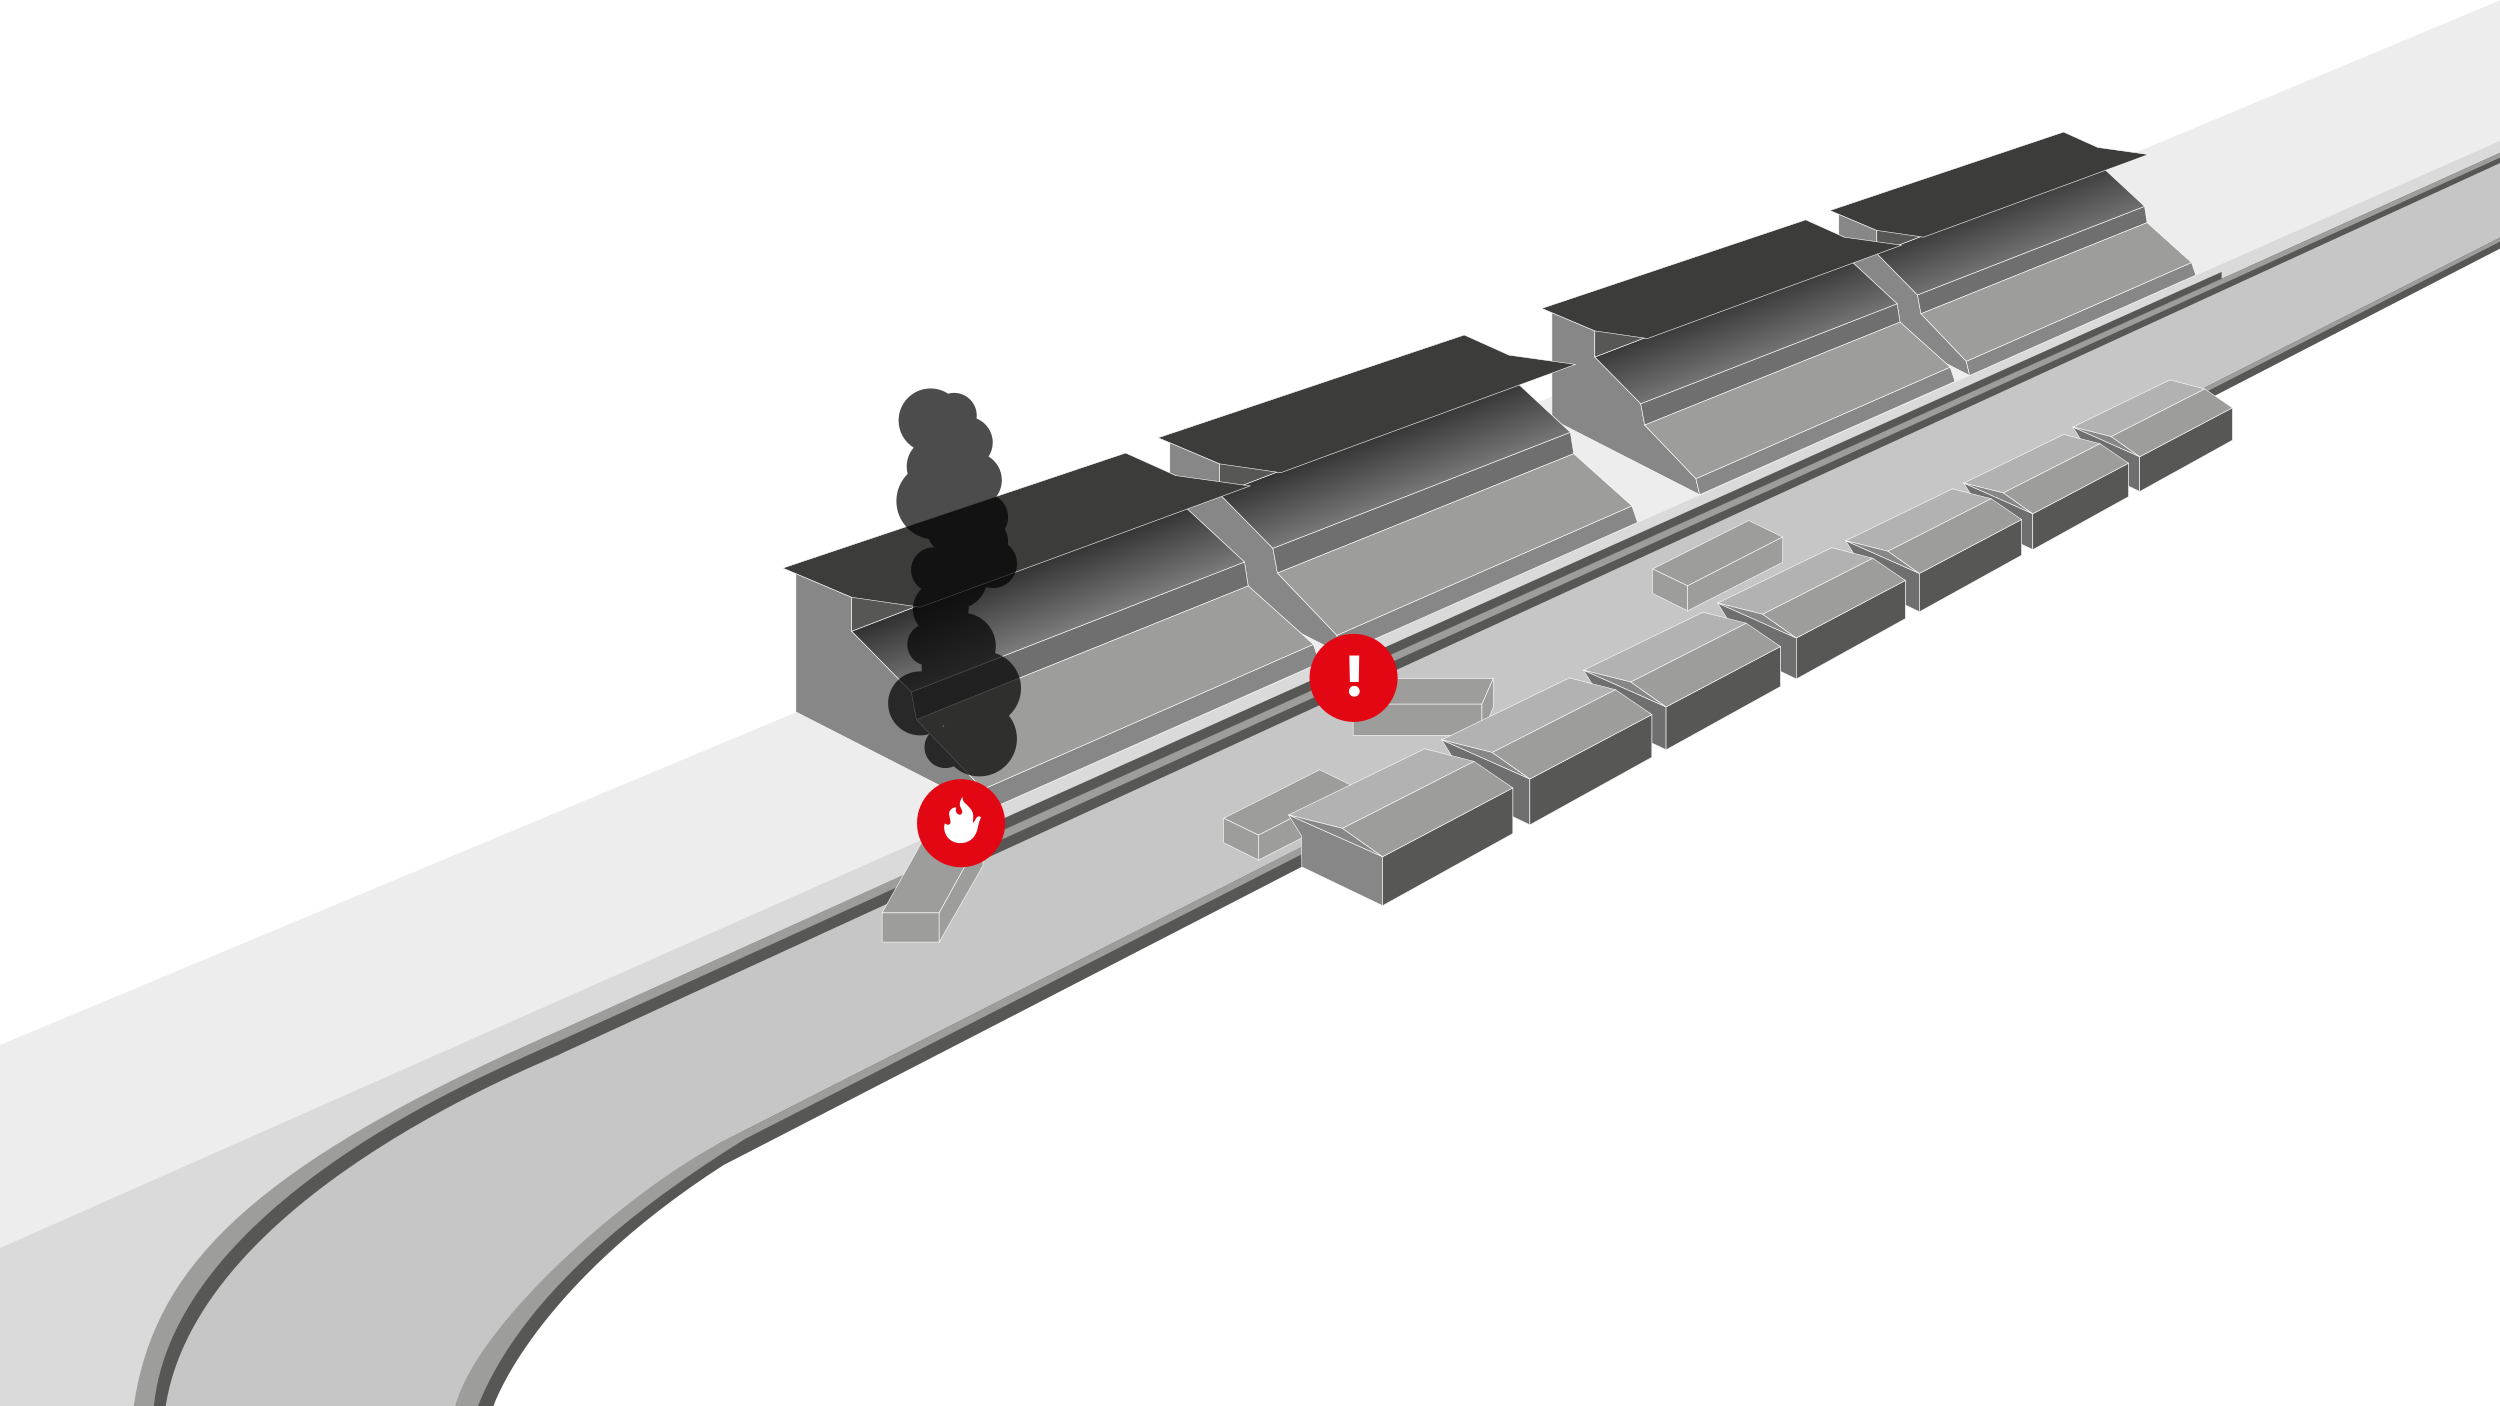 <?xml version="1.0" encoding="utf-8"?>
<!-- Generator: Adobe Illustrator 18.1.1, SVG Export Plug-In . SVG Version: 6.00 Build 0)  -->
<svg version="1.1" xmlns="http://www.w3.org/2000/svg" xmlns:xlink="http://www.w3.org/1999/xlink" x="0px" y="0px"
	 viewBox="0 0 4535.4 2551.2" enable-background="new 0 0 4535.4 2551.2" xml:space="preserve">
<g id="Ebene_2">
	<g>
		<polygon fill="#EDEDED" points="4535.4,278.5 4536.7,0 0,1895.7 0,2551.2 345.1,2551.2 1195.3,1788.8 		"/>
		<polygon fill="#DADADA" points="4535.4,255.5 4535.4,277.3 1196.4,1787.3 345.1,2551.2 0,2551.2 0,2264.1 		"/>
		<g>
			<g>
				<polygon fill="#878787" stroke="#FFFFFF" stroke-miterlimit="10" points="3335.8,388.8 3335.8,559.8 3573.2,681.2 3567.2,655.4 
					3484.9,569.2 3478.6,535 3404.8,459.9 3404.8,418 				"/>
				<polygon fill="none" stroke="#FFFFFF" stroke-miterlimit="10" points="3743.6,239.5 3743.6,391.4 3983.6,499.1 3975.8,476.2 
					3895.2,403.9 3890.6,374.3 3813.4,302.7 3805.7,267.5 				"/>
				<polygon fill="#878787" stroke="#FFFFFF" stroke-miterlimit="10" points="3573.2,681.2 3983.6,499.1 3975.8,476.2 3567.2,655.4 
									"/>
				<polygon fill="#706F6F" stroke="#FFFFFF" stroke-miterlimit="10" points="3890.6,374.3 3478.6,535 3484.9,569.2 3895.2,403.9 
									"/>
				<linearGradient id="SVGID_1_" gradientUnits="userSpaceOnUse" x1="3675.442" y1="489.719" x2="3607.442" y2="311.719">
					<stop  offset="0" style="stop-color:#808080"/>
					<stop  offset="0.757" style="stop-color:#333333"/>
				</linearGradient>
				<polygon fill="url(#SVGID_1_)" stroke="#FFFFFF" stroke-miterlimit="10" points="3404.8,459.9 3813.4,302.7 3890.6,374.3 
					3478.6,535 				"/>
				<polygon fill="#9D9D9C" stroke="#FFFFFF" stroke-miterlimit="10" points="3484.9,569.2 3567.2,655.4 3975.8,476.2 3895.2,403.9 
									"/>
				<polygon fill="#575756" stroke="#FFFFFF" stroke-miterlimit="10" points="3404.8,459.9 3813.4,302.7 3805.7,267.5 3404.8,418 
									"/>
				<polygon fill="#3C3C3B" stroke="#FFFFFF" stroke-miterlimit="10" points="3319.6,381.9 3404.8,418 3489.4,430.3 3897.5,280.3 
					3805.7,267.5 3743.6,239.5 				"/>
			</g>
			<g>
				<polygon fill="#878787" stroke="#FFFFFF" stroke-miterlimit="10" points="2815.4,567.3 2815.4,760.4 3083.4,897.4 3076.6,868.4 
					2983.7,771.1 2976.5,732.4 2893.2,647.7 2893.2,600.3 				"/>
				<polygon fill="none" stroke="#FFFFFF" stroke-miterlimit="10" points="3275.7,398.8 3275.7,570.3 3546.7,691.9 3537.9,666 
					3446.9,584.4 3441.7,551 3354.5,470.1 3345.8,430.3 				"/>
				<polygon fill="#878787" stroke="#FFFFFF" stroke-miterlimit="10" points="3083.4,897.4 3546.7,691.9 3537.9,666 3076.6,868.4 
									"/>
				<polygon fill="#706F6F" stroke="#FFFFFF" stroke-miterlimit="10" points="3441.7,551 2976.5,732.4 2983.7,771.1 3446.9,584.4 
									"/>
				<linearGradient id="SVGID_2_" gradientUnits="userSpaceOnUse" x1="3195.62" y1="673.022" x2="3127.62" y2="495.022">
					<stop  offset="0" style="stop-color:#808080"/>
					<stop  offset="0.757" style="stop-color:#333333"/>
				</linearGradient>
				<polygon fill="url(#SVGID_2_)" stroke="#FFFFFF" stroke-miterlimit="10" points="2893.2,647.7 3354.5,470.1 3441.7,551 
					2976.5,732.4 				"/>
				<polygon fill="#9D9D9C" stroke="#FFFFFF" stroke-miterlimit="10" points="2983.7,771.1 3076.6,868.4 3537.9,666 3446.9,584.4 
									"/>
				<polygon fill="#575756" stroke="#FFFFFF" stroke-miterlimit="10" points="2893.2,647.7 3354.5,470.1 3345.8,430.3 2893.2,600.3 
									"/>
				<polygon fill="#3C3C3B" stroke="#FFFFFF" stroke-miterlimit="10" points="2797,559.5 2893.2,600.3 2988.7,614.2 3449.5,444.8 
					3345.8,430.3 3275.7,398.8 				"/>
			</g>
			<g>
				<polygon fill="#878787" stroke="#FFFFFF" stroke-miterlimit="10" points="2122.2,803.2 2122.2,1027.3 2433.2,1186.3 
					2425.3,1152.5 2317.5,1039.6 2309.2,994.7 2212.6,896.4 2212.6,841.5 				"/>
				<polygon fill="none" stroke="#FFFFFF" stroke-miterlimit="10" points="2656.3,607.7 2656.3,806.6 2970.8,947.8 2960.6,917.7 
					2855,823.1 2848.9,784.2 2747.7,690.5 2737.7,644.3 				"/>
				<polygon fill="#878787" stroke="#FFFFFF" stroke-miterlimit="10" points="2433.2,1186.3 2970.8,947.8 2960.6,917.7 
					2425.3,1152.5 				"/>
				<polygon fill="#706F6F" stroke="#FFFFFF" stroke-miterlimit="10" points="2848.9,784.2 2309.2,994.7 2317.5,1039.6 2855,823.1 
									"/>
				<linearGradient id="SVGID_3_" gradientUnits="userSpaceOnUse" x1="2559.628" y1="915.985" x2="2491.628" y2="737.985">
					<stop  offset="0" style="stop-color:#808080"/>
					<stop  offset="0.757" style="stop-color:#333333"/>
				</linearGradient>
				<polygon fill="url(#SVGID_3_)" stroke="#FFFFFF" stroke-miterlimit="10" points="2212.6,896.4 2747.7,690.5 2848.9,784.2 
					2309.2,994.7 				"/>
				<polygon fill="#9D9D9C" stroke="#FFFFFF" stroke-miterlimit="10" points="2317.5,1039.6 2425.3,1152.5 2960.6,917.7 2855,823.1 
									"/>
				<polygon fill="#575756" stroke="#FFFFFF" stroke-miterlimit="10" points="2212.6,896.4 2747.7,690.5 2737.7,644.3 2212.6,841.5 
									"/>
				<polygon fill="#3C3C3B" stroke="#FFFFFF" stroke-miterlimit="10" points="2100.9,794.2 2212.6,841.5 2323.3,857.6 2858,661.1 
					2737.7,644.3 2656.3,607.7 				"/>
			</g>
			<g>
				<polygon fill="#878787" stroke="#FFFFFF" stroke-miterlimit="10" points="1443.9,1040.7 1443.9,1291.6 1792.1,1469.6 
					1783.3,1431.9 1662.6,1305.5 1653.3,1255.2 1545.1,1145.1 1545.1,1083.6 				"/>
				<polygon fill="none" stroke="#FFFFFF" stroke-miterlimit="10" points="2042,821.8 2042,1044.6 2394.1,1202.6 2382.6,1168.9 
					2264.4,1063 2257.6,1019.5 2144.3,914.5 2133.1,862.8 				"/>
				<polygon fill="#878787" stroke="#FFFFFF" stroke-miterlimit="10" points="1792.1,1469.6 2394.1,1202.6 2382.6,1168.9 
					1783.3,1431.9 				"/>
				<polygon fill="#706F6F" stroke="#FFFFFF" stroke-miterlimit="10" points="2257.6,1019.5 1653.3,1255.2 1662.6,1305.5 
					2264.4,1063 				"/>
				<linearGradient id="SVGID_4_" gradientUnits="userSpaceOnUse" x1="1929.71" y1="1156.628" x2="1861.71" y2="978.628">
					<stop  offset="0" style="stop-color:#808080"/>
					<stop  offset="0.757" style="stop-color:#333333"/>
				</linearGradient>
				<polygon fill="url(#SVGID_4_)" stroke="#FFFFFF" stroke-miterlimit="10" points="1545.1,1145.1 2144.3,914.5 2257.6,1019.5 
					1653.3,1255.2 				"/>
				<polygon fill="#9D9D9C" stroke="#FFFFFF" stroke-miterlimit="10" points="1662.6,1305.5 1783.3,1431.9 2382.6,1168.9 
					2264.4,1063 				"/>
				<polygon fill="#575756" stroke="#FFFFFF" stroke-miterlimit="10" points="1545.1,1145.1 2144.3,914.5 2133.1,862.8 
					1545.1,1083.6 				"/>
				<polygon fill="#3C3C3B" stroke="#FFFFFF" stroke-miterlimit="10" points="1420.1,1030.6 1545.1,1083.6 1669.1,1101.6 
					2267.7,881.6 2133.1,862.8 2042,821.8 				"/>
			</g>
		</g>
		<path fill="#C6C6C6" d="M4535.4,296v154.9l-3192,1646.8c0,0-491.6,231-491.6,453.5H288.7c0-375.6,731.1-640.6,731.1-640.6
			L4535.4,296z"/>
		<path fill="#575756" d="M4535.4,277.3V296L1019.8,1910.6c-3.8,5.8-658.8,249.3-719.3,640.6h-54.9
			c97.4-358.5,515.4-566.2,685.9-643.4L4535.4,277.3z"/>
		<path fill="#575756" d="M4536.7,430.3l-1.3,20.6L1313.6,2113c-347.4,223.2-418.6,438.2-418.6,438.2h-66.5
			c0,0,64.2-221.1,479.1-478.5L4536.7,430.3z"/>
		<path fill="#9D9D9C" d="M4536.7,430.3l-1.3,8L1352.3,2065.8c-123.6,77.9-393.8,252.8-485.3,485.3l-41.3,0
			c42.1-156.5,334-410,511.8-493.7L4536.7,430.3z"/>
		<g>
			<polygon fill="#9D9D9C" stroke="#FFFFFF" stroke-miterlimit="10" points="2485.1,1230.8 2454.8,1277.4 2688.5,1277.4 
				2709.1,1230.8 			"/>
			<rect x="2454.8" y="1277.4" fill="#9D9D9C" stroke="#FFFFFF" stroke-miterlimit="10" width="233.7" height="56.6"/>
			<polygon fill="#9D9D9C" stroke="#FFFFFF" stroke-miterlimit="10" points="2709.1,1230.8 2709.1,1282.4 2688.5,1334 
				2688.5,1277.4 			"/>
		</g>
		<g>
			<polygon fill="#9D9D9C" stroke="#FFFFFF" stroke-miterlimit="10" points="2219.8,1484.4 2394.1,1396.5 2455.6,1426.5 
				2283.1,1515 			"/>
			<polygon fill="#9D9D9C" stroke="#FFFFFF" stroke-miterlimit="10" points="2219.8,1484.4 2219.8,1528.7 2283.1,1560.3 
				2283.1,1515 			"/>
			<polygon fill="#9D9D9C" stroke="#FFFFFF" stroke-miterlimit="10" points="2283.1,1560.3 2455.6,1472.3 2455.6,1426.5 
				2283.1,1515 			"/>
		</g>
		<g>
			<g>
				<polygon fill="#706F6F" stroke="#FFFFFF" stroke-miterlimit="10" points="3777.7,841.8 3881.8,891.7 3881.8,828.6 3760.5,774.6 
					3777,801.4 				"/>
				<polygon fill="#878787" stroke="#FFFFFF" stroke-miterlimit="10" points="3952.3,752.2 4049.9,798.7 4049.9,739.8 3936.3,689.3 
					3951.7,714.3 				"/>
				<polygon fill="#575756" stroke="#FFFFFF" stroke-miterlimit="10" points="4049.9,798.7 3881.8,891.7 3881.8,828.6 4049.9,739.8 
									"/>
				<polygon fill="#B2B2B2" stroke="#FFFFFF" stroke-miterlimit="10" points="3999.8,705.6 3936.3,689.3 3760.5,774.6 3830,792 				
					"/>
				<polygon fill="#878787" stroke="#FFFFFF" stroke-miterlimit="10" points="3881.8,828.6 3830,792 3760.5,774.6 				"/>
				<polygon fill="#9D9D9C" stroke="#FFFFFF" stroke-miterlimit="10" points="3999.8,705.6 3830,792 3881.8,828.6 4049.9,739.8 				
					"/>
			</g>
			<g>
				<polygon fill="#706F6F" stroke="#FFFFFF" stroke-miterlimit="10" points="3580.2,945.6 3687.8,997.2 3687.8,932 3562.5,876.3 
					3579.6,903.9 				"/>
				<polygon fill="#878787" stroke="#FFFFFF" stroke-miterlimit="10" points="3760.6,853.1 3861.4,901.1 3861.4,840.3 3744,788.2 
					3760,814 				"/>
				<polygon fill="#575756" stroke="#FFFFFF" stroke-miterlimit="10" points="3861.4,901.1 3687.8,997.2 3687.8,932 3861.4,840.3 
									"/>
				<polygon fill="#B2B2B2" stroke="#FFFFFF" stroke-miterlimit="10" points="3809.7,805 3744,788.2 3562.5,876.3 3634.3,894.2 				
					"/>
				<polygon fill="#878787" stroke="#FFFFFF" stroke-miterlimit="10" points="3687.8,932 3634.3,894.2 3562.5,876.3 				"/>
				<polygon fill="#9D9D9C" stroke="#FFFFFF" stroke-miterlimit="10" points="3809.7,805 3634.3,894.2 3687.8,932 3861.4,840.3 				
					"/>
			</g>
			<g>
				<polygon fill="#706F6F" stroke="#FFFFFF" stroke-miterlimit="10" points="3367.3,1054.8 3482.1,1109.9 3482.1,1040.3 
					3348.4,980.9 3366.6,1010.3 				"/>
				<polygon fill="#878787" stroke="#FFFFFF" stroke-miterlimit="10" points="3559.8,956.1 3667.4,1007.4 3667.4,942.5 
					3542.1,886.8 3559.1,914.4 				"/>
				<polygon fill="#575756" stroke="#FFFFFF" stroke-miterlimit="10" points="3667.4,1007.4 3482.1,1109.9 3482.1,1040.3 
					3667.4,942.5 				"/>
				<polygon fill="#B2B2B2" stroke="#FFFFFF" stroke-miterlimit="10" points="3612.2,904.8 3542.1,886.8 3348.4,980.9 3425,1000 
									"/>
				<polygon fill="#878787" stroke="#FFFFFF" stroke-miterlimit="10" points="3482.1,1040.3 3425,1000 3348.4,980.9 				"/>
				<polygon fill="#9D9D9C" stroke="#FFFFFF" stroke-miterlimit="10" points="3612.2,904.8 3425,1000 3482.1,1040.3 3667.4,942.5 
									"/>
			</g>
			<g>
				<polygon fill="#706F6F" stroke="#FFFFFF" stroke-miterlimit="10" points="3136.2,1173 3258.8,1231.8 3258.8,1157.4 3116.1,1094 
					3135.4,1125.5 				"/>
				<polygon fill="#878787" stroke="#FFFFFF" stroke-miterlimit="10" points="3341.7,1067.6 3456.6,1122.3 3456.6,1053 
					3322.8,993.6 3341,1023 				"/>
				<polygon fill="#575756" stroke="#FFFFFF" stroke-miterlimit="10" points="3456.6,1122.3 3258.8,1231.8 3258.8,1157.4 
					3456.6,1053 				"/>
				<polygon fill="#B2B2B2" stroke="#FFFFFF" stroke-miterlimit="10" points="3397.6,1012.8 3322.8,993.6 3116.1,1094 
					3197.8,1114.4 				"/>
				<polygon fill="#878787" stroke="#FFFFFF" stroke-miterlimit="10" points="3258.8,1157.4 3197.8,1114.4 3116.1,1094 				"/>
				<polygon fill="#9D9D9C" stroke="#FFFFFF" stroke-miterlimit="10" points="3397.6,1012.8 3197.8,1114.4 3258.8,1157.4 
					3456.6,1053 				"/>
			</g>
			<g>
				<polygon fill="#706F6F" stroke="#FFFFFF" stroke-miterlimit="10" points="2894,1298.7 3022.5,1360.3 3022.5,1282.4 
					2872.8,1215.9 2893.2,1248.9 				"/>
				<polygon fill="#878787" stroke="#FFFFFF" stroke-miterlimit="10" points="3109.4,1188.2 3229.9,1245.6 3229.9,1172.9 
					3089.6,1110.6 3108.7,1141.5 				"/>
				<polygon fill="#575756" stroke="#FFFFFF" stroke-miterlimit="10" points="3229.9,1245.6 3022.5,1360.3 3022.5,1282.4 
					3229.9,1172.9 				"/>
				<polygon fill="#B2B2B2" stroke="#FFFFFF" stroke-miterlimit="10" points="3168.1,1130.7 3089.6,1110.6 2872.8,1215.9 
					2958.6,1237.3 				"/>
				<polygon fill="#878787" stroke="#FFFFFF" stroke-miterlimit="10" points="3022.5,1282.4 2958.6,1237.3 2872.8,1215.9 				"/>
				<polygon fill="#9D9D9C" stroke="#FFFFFF" stroke-miterlimit="10" points="3168.1,1130.7 2958.6,1237.3 3022.5,1282.4 
					3229.9,1172.9 				"/>
			</g>
			<g>
				<polygon fill="#706F6F" stroke="#FFFFFF" stroke-miterlimit="10" points="2638.2,1430.6 2775.4,1496.4 2775.4,1413.2 
					2615.6,1342.2 2637.3,1377.4 				"/>
				<polygon fill="#878787" stroke="#FFFFFF" stroke-miterlimit="10" points="2868.2,1312.6 2996.7,1373.9 2996.7,1296.3 
					2847.1,1229.8 2867.4,1262.8 				"/>
				<polygon fill="#575756" stroke="#FFFFFF" stroke-miterlimit="10" points="2996.7,1373.9 2775.4,1496.4 2775.4,1413.2 
					2996.7,1296.3 				"/>
				<polygon fill="#B2B2B2" stroke="#FFFFFF" stroke-miterlimit="10" points="2930.8,1251.3 2847.1,1229.8 2615.6,1342.2 
					2707.1,1365.1 				"/>
				<polygon fill="#878787" stroke="#FFFFFF" stroke-miterlimit="10" points="2775.4,1413.2 2707.1,1365.1 2615.6,1342.2 				"/>
				<polygon fill="#9D9D9C" stroke="#FFFFFF" stroke-miterlimit="10" points="2930.8,1251.3 2707.1,1365.1 2775.4,1413.2 
					2996.7,1296.3 				"/>
			</g>
			<g>
				<polygon fill="#878787" stroke="#FFFFFF" stroke-miterlimit="10" points="2361.8,1572.8 2508.2,1643 2508.2,1554.2 
					2337.7,1478.4 2360.9,1516 				"/>
				<polygon fill="#878787" stroke="#FFFFFF" stroke-miterlimit="10" points="2607.3,1446.8 2744.5,1512.2 2744.5,1429.4 
					2584.8,1358.4 2606.5,1393.6 				"/>
				<polygon fill="#575756" stroke="#FFFFFF" stroke-miterlimit="10" points="2744.5,1512.2 2508.2,1643 2508.2,1554.2 
					2744.5,1429.4 				"/>
				<polygon fill="#B2B2B2" stroke="#FFFFFF" stroke-miterlimit="10" points="2674.1,1381.4 2584.8,1358.4 2337.7,1478.4 
					2435.4,1502.8 				"/>
				<polygon fill="#878787" stroke="#FFFFFF" stroke-miterlimit="10" points="2508.2,1554.2 2435.4,1502.8 2337.7,1478.4 				"/>
				<polygon fill="#9D9D9C" stroke="#FFFFFF" stroke-miterlimit="10" points="2674.1,1381.4 2435.4,1502.8 2508.2,1554.2 
					2744.5,1429.4 				"/>
			</g>
		</g>
		<path fill="#9D9D9C" d="M4535.4,277.3v8.7L937.3,1923.6c-56.7,28.3-621.7,262.8-658.3,627.6h-36.5
			c34.5-234.4,186.3-410.3,672.4-636.5L4535.4,277.3z"/>
		<polygon fill="#575756" points="4030.4,505.7 4030.4,493.3 1754,1514.6 1754,1535.7 		"/>
	</g>
</g>
<g id="Ebene_4">
	<g>
		<polygon fill="#9D9D9C" stroke="#FFFFFF" stroke-miterlimit="10" points="1600.3,1656.1 1681,1512.2 1783.3,1512.2 1703.8,1656.1 
					"/>
		<rect x="1600.3" y="1656.1" fill="#9D9D9C" stroke="#FFFFFF" stroke-miterlimit="10" width="103.5" height="53"/>
		<polygon fill="#9D9D9C" stroke="#FFFFFF" stroke-miterlimit="10" points="1783.3,1512.2 1783.3,1570.3 1703.8,1709.1 
			1703.8,1656.1 		"/>
	</g>
	<g>
		<polygon fill="#9D9D9C" stroke="#FFFFFF" stroke-miterlimit="10" points="2998.1,1032.2 3172.5,944.3 3234,974.2 3061.5,1062.7 		
			"/>
		<polygon fill="#9D9D9C" stroke="#FFFFFF" stroke-miterlimit="10" points="2998.1,1032.2 2998.1,1076.5 3061.5,1108.1 
			3061.5,1062.7 		"/>
		<polygon fill="#9D9D9C" stroke="#FFFFFF" stroke-miterlimit="10" points="3061.5,1108.1 3234,1020 3234,974.2 3061.5,1062.7 		"/>
	</g>
	<g>
		<circle fill="#E30613" cx="2455.6" cy="1229.8" r="79.9"/>
		<g>
			<path fill="#FFFFFF" d="M2456.9,1244.3c5.7,0,9.8,4.2,9.8,9.8c0,5.5-4.2,9.7-9.8,9.7c-5.5,0-9.7-4.2-9.7-9.7
				C2447.2,1248.4,2451.4,1244.3,2456.9,1244.3z M2465,1237.1h-16.1l-1-47.9h18L2465,1237.1z"/>
		</g>
	</g>
	<g>
		<g>
			<circle fill="#E30613" cx="1743.5" cy="1493.4" r="79.9"/>
		</g>
		<g>
			<path fill="#FFFFFF" d="M1714.4,1493.9c1.1,0.8,2.2,1.6,3.5,2c1.5,0.5,3.2,0.5,4.4-0.3c2.1-1.4,2.3-4.3,1.9-6.8
				c-0.6-3.6-1.9-7.1-2.3-10.8c-0.4-4.3,1.1-8,4.4-10.6c2.3-1.8,5.4-2.9,8.4-2.7c-0.1,1-0.5,2.1-0.6,3.1c-0.3,3.2-0.2,4.9,1.9,7.6
				c2.9,3.8,9.4,3.6,9.7-2c0.1-2.2-0.8-4.3-1.8-6.2c-2.1-4-3.4-7.1-2.3-11.8c0.5-2,1.2-4,2.1-5.8c0.4-0.9,2.3-3.7,2.2-4.7
				c0.1,1.2,0.2,2.2,0.3,3.2c0.5,4.2,2.6,7.5,5.8,10.2c4.5,3.9,8.9,8.2,11.6,13.5c3.2,6.2,2,12.2,1.3,18.9c-0.2,2.5,1.6,1.1,2.5-0.1
				c2.1-2.6,3-7.3,6.2-8.9c0.9-0.5,1.8-0.7,2.9-0.6c0.6,0,3.6,1.2,3.8,1.1c-1.2,0.8-1.3,2.3-1.7,3.6c-0.7,1.8-1.6,3.6-2.2,5.5
				c-1.2,3.7-1.9,7.4-2.7,11.2c-2.2,9.8-7.1,18.9-16.4,23.6c-10.5,5.3-24.1,4.7-33.6-2.5c-8.9-6.7-12.9-19.4-9.7-30
				C1714.1,1493.7,1714.3,1493.8,1714.4,1493.9z"/>
		</g>
	</g>
</g>
<g id="Ebene_5">
	<path opacity="0.7" d="M1852.3,1248.6c0-30-19.8-55.4-47-63.8c0.8-4,1.3-8.2,1.3-12.4c0-29.9-21.6-54.7-50-59.7
		c0.4-2.7,0.7-5.4,0.7-8.2c0-1.4-0.1-2.8-0.2-4.1c15.1-6.5,26.8-19.4,31.6-35.3c3.9,1.1,8,1.7,12.3,1.7c24.4,0,44.1-19.8,44.1-44.1
		c0-14.1-6.6-26.6-16.8-34.6c0.3-2.2,0.5-4.4,0.5-6.6c0-7.8-2.2-15.1-6-21.4c3.8-6.4,6-13.9,6-21.9c0-15.9-8.5-29.7-21.2-37.3
		c6.2-8.4,9.9-18.7,9.9-29.9c0-18.1-9.6-34-24-42.8c4.7-7.3,7.5-16.1,7.5-25.4c0-19.7-12.1-36.6-29.3-43.6c0.2-1.7,0.3-3.5,0.3-5.3
		c0-22.7-18.4-41.2-41.2-41.2c-3.8,0-7.4,0.5-10.8,1.5c-9.1-6-20-9.5-31.7-9.5c-32.1,0-58.1,26-58.1,58.1c0,20.8,10.9,39,27.3,49.3
		c-7.8,9.3-12.6,21.2-12.6,34.3c0,4.6,0.6,9.1,1.7,13.3c-12.6,12.6-20.4,30-20.4,49.3c0,34.9,25.6,63.7,59,68.9
		c2.2,5.7,5.6,10.8,9.9,15c-0.4,0-0.8,0-1.2,0c-22.7,0-41,18.4-41,41c0,14.5,7.5,27.1,18.8,34.5c-9.6,9.2-15.5,22.1-15.5,36.4
		c0,11.5,3.8,22,10.2,30.5c-12.1,6.5-20.4,19.3-20.4,34c0,17,11,31.5,26.3,36.6c-0.3,2-0.4,4-0.4,6c0,2.1,0.2,4.1,0.4,6.1
		c-1,0-2-0.1-3-0.1c-32.1,0-58.1,26-58.1,58.1s26,58.1,58.1,58.1c5.7,0,11.2-0.8,16.4-2.4c-5.3,6.5-8.5,14.8-8.5,23.9
		c0,20.9,16.9,37.8,37.8,37.8c5.4,0,10.6-1.2,15.3-3.2c12.2,11.3,28.5,18.3,46.4,18.3c37.7,0,68.2-30.5,68.2-68.2
		c0-15.8-5.4-30.4-14.5-42C1844,1285.6,1852.3,1268.1,1852.3,1248.6z M1712.5,1317.5c-1,0.1-2.1,0.2-3.1,0.3
		c0.6-0.6,1.2-1.2,1.8-1.8c0.5,0.1,1.1,0.2,1.7,0.3C1712.7,1316.7,1712.6,1317.1,1712.5,1317.5z"/>
</g>
</svg>
